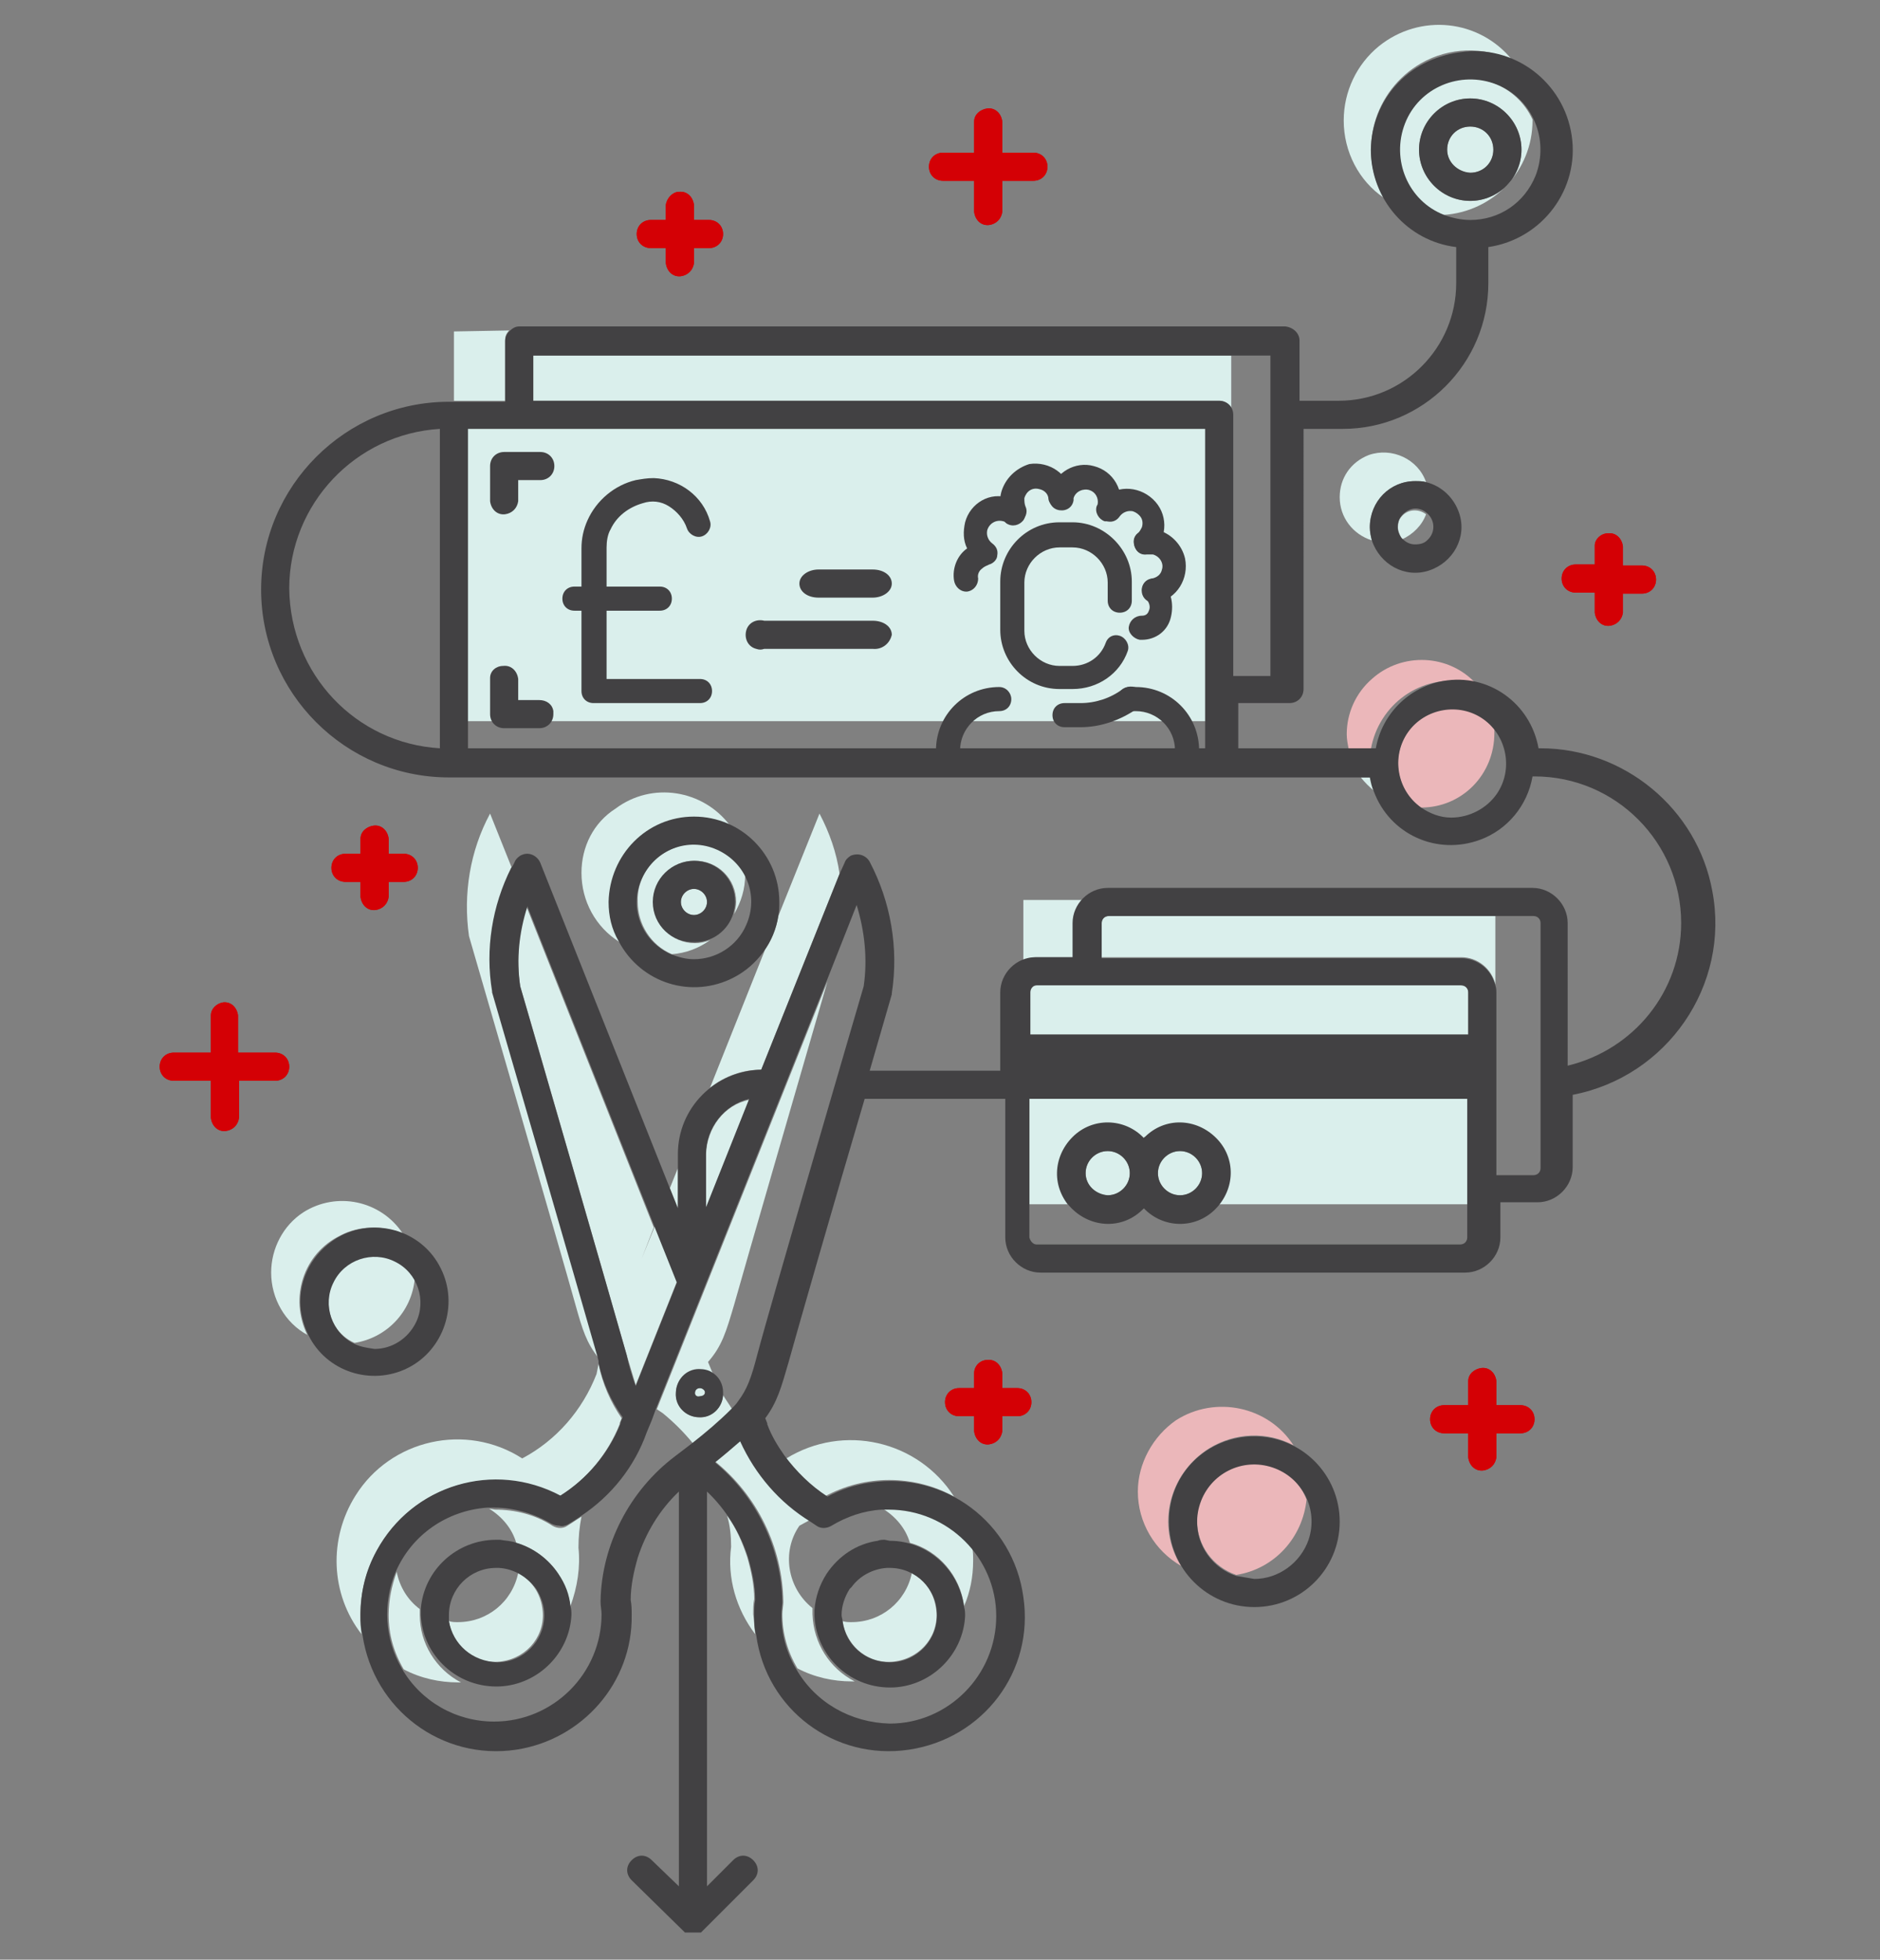 <?xml version="1.0" encoding="utf-8"?>
<!-- Generator: Adobe Illustrator 21.1.0, SVG Export Plug-In . SVG Version: 6.00 Build 0)  -->
<svg version="1.1" id="Layer_1" xmlns="http://www.w3.org/2000/svg" xmlns:xlink="http://www.w3.org/1999/xlink" x="0px" y="0px"
	 viewBox="0 0 187.2 195.1" style="enable-background:new 0 0 187.2 195.1;" xml:space="preserve">
<rect x="0" y="0" width="187.2" height="195.1" fill="#808080" stroke="none"/>
<style type="text/css">
	.st0{fill:none;}
	.st1{fill:#DAEFEC;}
	.st2{clip-path:url(#SVGID_2_);}
	.st3{fill:#424143;}
	.st4{clip-path:url(#SVGID_4_);}
	.st5{clip-path:url(#SVGID_6_);}
	.st6{clip-path:url(#SVGID_8_);}
	.st7{clip-path:url(#SVGID_10_);}
	.st8{clip-path:url(#SVGID_12_);}
	.st9{clip-path:url(#SVGID_14_);}
	.st10{clip-path:url(#SVGID_16_);}
	.st11{clip-path:url(#SVGID_18_);}
	.st12{clip-path:url(#SVGID_20_);}
	.st13{clip-path:url(#SVGID_22_);}
	.st14{clip-path:url(#SVGID_24_);}
	.st15{clip-path:url(#SVGID_26_);}
	.st16{clip-path:url(#SVGID_28_);}
	.st17{clip-path:url(#SVGID_30_);}
	.st18{clip-path:url(#SVGID_32_);}
	.st19{clip-path:url(#SVGID_34_);}
	.st20{clip-path:url(#SVGID_36_);}
	.st21{clip-path:url(#SVGID_38_);}
	.st22{clip-path:url(#SVGID_40_);}
	.st23{clip-path:url(#SVGID_42_);}
	.st24{clip-path:url(#SVGID_44_);}
	.st25{clip-path:url(#SVGID_46_);}
	.st26{clip-path:url(#SVGID_48_);}
	.st27{clip-path:url(#SVGID_50_);}
	.st28{clip-path:url(#SVGID_52_);}
	.st29{clip-path:url(#SVGID_54_);}
	.st30{clip-path:url(#SVGID_56_);}
	.st31{clip-path:url(#SVGID_58_);}
	.st32{clip-path:url(#SVGID_60_);}
	.st33{clip-path:url(#SVGID_62_);}
	.st34{clip-path:url(#SVGID_64_);}
	.st35{clip-path:url(#SVGID_66_);}
	.st36{clip-path:url(#SVGID_68_);}
	.st37{clip-path:url(#SVGID_70_);}
	.st38{clip-path:url(#SVGID_72_);}
	.st39{clip-path:url(#SVGID_74_);}
	.st40{clip-path:url(#SVGID_76_);}
	.st41{fill:#EBB7BA;}
	.st42{clip-path:url(#SVGID_78_);}
	.st43{clip-path:url(#SVGID_80_);}
	.st44{clip-path:url(#SVGID_82_);}
	.st45{clip-path:url(#SVGID_84_);}
	.st46{clip-path:url(#SVGID_86_);}
	.st47{clip-path:url(#SVGID_88_);}
	.st48{clip-path:url(#SVGID_90_);}
	.st49{clip-path:url(#SVGID_92_);}
	.st50{clip-path:url(#SVGID_94_);}
	.st51{clip-path:url(#SVGID_96_);}
	.st52{clip-path:url(#SVGID_98_);}
	.st53{clip-path:url(#SVGID_100_);}
	.st54{clip-path:url(#SVGID_102_);}
	.st55{clip-path:url(#SVGID_104_);}
	.st56{clip-path:url(#SVGID_106_);}
	.st57{clip-path:url(#SVGID_108_);}
	.st58{clip-path:url(#SVGID_110_);}
	.st59{clip-path:url(#SVGID_112_);}
	.st60{clip-path:url(#SVGID_114_);}
	.st61{clip-path:url(#SVGID_116_);}
	.st62{clip-path:url(#SVGID_118_);}
	.st63{clip-path:url(#SVGID_120_);}
	.st64{fill:#D40005;}
	.st65{clip-path:url(#SVGID_122_);}
	.st66{clip-path:url(#SVGID_124_);}
	.st67{clip-path:url(#SVGID_126_);}
	.st68{clip-path:url(#SVGID_128_);}
	.st69{clip-path:url(#SVGID_130_);}
	.st70{clip-path:url(#SVGID_132_);}
	.st71{clip-path:url(#SVGID_134_);}
	.st72{clip-path:url(#SVGID_136_);}
	.st73{clip-path:url(#SVGID_138_);}
	.st74{clip-path:url(#SVGID_140_);}
	.st75{clip-path:url(#SVGID_142_);}
	.st76{clip-path:url(#SVGID_144_);}
</style>
<title>image1</title>
<rect y="1.1" class="st0" width="187.2" height="194.1"/>
<rect x="46.5" y="41.7" class="st1" width="74.6" height="30.1"/>
<g>
	<defs>
		<path id="SVGID_1_" d="M63.3,47.8c-2.1,0.5-3.9,2-4.8,4c-0.4,0.9-0.6,1.8-0.6,2.8l0,14.2c0,0.7,0.5,1.2,1.2,1.2c0,0,0,0,0.1,0l0,0
			h10.5c0.7,0,1.2-0.5,1.2-1.2c0-0.7-0.5-1.2-1.2-1.2h-9.3v-13v-0.1c0-0.6,0.1-1.3,0.4-1.8c0.6-1.3,1.8-2.2,3.2-2.6
			c0.9-0.3,1.8-0.2,2.6,0.3c0.8,0.5,1.5,1.3,1.8,2.2c0.2,0.6,0.9,1,1.5,0.8c0.6-0.2,1-0.9,0.8-1.5l0,0c-0.7-2.5-3-4.2-5.6-4.3
			C64.4,47.6,63.9,47.7,63.3,47.8"/>
	</defs>
	<clipPath id="SVGID_2_">
		<use xlink:href="#SVGID_1_"  style="overflow:visible;"/>
	</clipPath>
	<g class="st2">
		<rect x="55.5" y="45.1" class="st3" width="17.9" height="27.4"/>
	</g>
</g>
<g>
	<defs>
		<path id="SVGID_3_" d="M65.7,58.4h-8.5c-0.7,0-1.2,0.5-1.2,1.2s0.5,1.2,1.2,1.2l0,0h8.5c0.7,0,1.2-0.5,1.2-1.2
			S66.4,58.4,65.7,58.4z"/>
	</defs>
	<clipPath id="SVGID_4_">
		<use xlink:href="#SVGID_3_"  style="overflow:visible;"/>
	</clipPath>
	<g class="st4">
		<rect x="53.5" y="55.9" class="st3" width="15.9" height="7.5"/>
	</g>
</g>
<g>
	<defs>
		<path id="SVGID_5_" d="M113.1,68.4h-0.6c-0.7,0-1.2,0.5-1.2,1.2c0,0.7,0.5,1.2,1.2,1.2l0,0h0.6c2.1,0,3.9,1.7,3.9,3.9
			c0,0.7,0.5,1.2,1.2,1.2s1.2-0.5,1.2-1.2C119.4,71.2,116.6,68.4,113.1,68.4L113.1,68.4z"/>
	</defs>
	<clipPath id="SVGID_6_">
		<use xlink:href="#SVGID_5_"  style="overflow:visible;"/>
	</clipPath>
	<g class="st5">
		<rect x="108.8" y="65.9" class="st3" width="13.1" height="12.5"/>
	</g>
</g>
<g>
	<defs>
		<path id="SVGID_7_" d="M106.8,52h-1.3c-3.3,0-5.9,2.7-5.9,5.9c0,0,0,0,0,0v4.8c0,3.2,2.6,5.9,5.9,5.9h1.3c2.5,0,4.7-1.5,5.5-3.8
			c0.2-0.6-0.2-1.3-0.8-1.5c-0.6-0.2-1.2,0.1-1.4,0.7c-0.5,1.4-1.8,2.3-3.3,2.3h-1.3c-1.9,0-3.5-1.6-3.5-3.5L102,58
			c0-1.9,1.6-3.5,3.5-3.5h1.3c1.9,0,3.5,1.6,3.5,3.5v1.8c0,0.7,0.5,1.2,1.2,1.2l0,0c0.7,0,1.2-0.5,1.2-1.2c0,0,0,0,0,0v-1.9
			C112.7,54.7,110,52,106.8,52L106.8,52"/>
	</defs>
	<clipPath id="SVGID_8_">
		<use xlink:href="#SVGID_7_"  style="overflow:visible;"/>
	</clipPath>
	<g class="st6">
		<rect x="97.1" y="49.5" class="st3" width="18.1" height="21.6"/>
	</g>
</g>
<g>
	<defs>
		<path id="SVGID_9_" d="M111.8,68.6c-1.2,0.9-2.7,1.4-4.2,1.4h-1.6c-0.7,0-1.2,0.5-1.2,1.2c0,0.7,0.5,1.2,1.2,1.2h1.6
			c2,0,4-0.7,5.7-1.9c0.5-0.4,0.7-1.1,0.3-1.7C113.2,68.3,112.4,68.2,111.8,68.6C111.9,68.6,111.8,68.6,111.8,68.6"/>
	</defs>
	<clipPath id="SVGID_10_">
		<use xlink:href="#SVGID_9_"  style="overflow:visible;"/>
	</clipPath>
	<g class="st7">
		<rect x="102.2" y="65.9" class="st3" width="14" height="9.1"/>
	</g>
</g>
<g>
	<defs>
		<path id="SVGID_11_" d="M99.5,68.4c-3.5,0-6.3,2.8-6.3,6.3c0,0,0,0,0,0c0,0.7,0.5,1.2,1.2,1.2c0.7,0,1.2-0.5,1.2-1.2
			c0-2.1,1.7-3.9,3.9-3.9c0.7,0,1.2-0.5,1.2-1.2C100.7,69,100.2,68.4,99.5,68.4L99.5,68.4z"/>
	</defs>
	<clipPath id="SVGID_12_">
		<use xlink:href="#SVGID_11_"  style="overflow:visible;"/>
	</clipPath>
	<g class="st8">
		<rect x="90.8" y="65.9" class="st3" width="12.5" height="12.5"/>
	</g>
</g>
<g>
	<defs>
		<path id="SVGID_13_" d="M99.7,49c-0.2,0.8-0.2,1.6,0.2,2.4c0.2,0.4,0.6,0.7,1.1,0.7c0.2,0,0.3,0,0.5-0.1c0.6-0.3,0.9-1,0.6-1.6
			c0,0,0,0,0,0c-0.1-0.3-0.1-0.5-0.1-0.8c0.2-0.7,0.8-1.1,1.5-0.9c0.5,0.1,0.9,0.5,0.9,1c0.1,0.6,0.8,1.1,1.4,0.9
			c0.6-0.1,1-0.7,0.9-1.4c-0.3-2-2.2-3.3-4.2-3C101.2,46.6,100.1,47.6,99.7,49"/>
	</defs>
	<clipPath id="SVGID_14_">
		<use xlink:href="#SVGID_13_"  style="overflow:visible;"/>
	</clipPath>
	<g class="st9">
		<rect x="97.1" y="43.8" class="st3" width="12.3" height="10.8"/>
	</g>
</g>
<g>
	<defs>
		<path id="SVGID_15_" d="M104.6,48.9c0,0.1-0.1,0.2-0.1,0.4c0,0,0,0,0,0.1c-0.1,0.7,0.3,1.3,1,1.4s1.3-0.3,1.4-1v-0.1
			c0,0,0,0,0-0.1c0.2-0.7,1-1,1.6-0.8c0.6,0.2,0.9,0.8,0.8,1.4l-0.1,0.2c-0.2,0.6,0.2,1.3,0.8,1.5c0,0,0,0,0,0c0.1,0,0.2,0,0.3,0
			c0.5,0,1-0.3,1.1-0.8l0,0l0.1-0.2l0,0c0.5-2-0.6-4-2.6-4.5C107.1,45.9,105.1,47,104.6,48.9"/>
	</defs>
	<clipPath id="SVGID_16_">
		<use xlink:href="#SVGID_15_"  style="overflow:visible;"/>
	</clipPath>
	<g class="st10">
		<rect x="101.9" y="43.7" class="st3" width="12.3" height="10.7"/>
	</g>
</g>
<g>
	<defs>
		<path id="SVGID_17_" d="M96.1,52c-0.2,0.9-0.2,1.8,0.2,2.6c-1,0.7-1.5,2-1.3,3.2c0.1,0.6,0.6,1.1,1.2,1.1h0.1
			c0.7-0.1,1.1-0.7,1.1-1.3c0,0,0,0,0,0c-0.1-0.4,0.1-0.8,0.4-1c0.2-0.2,0.5-0.3,0.7-0.4c0.4-0.1,0.8-0.5,0.8-0.9
			c0.1-0.5-0.1-0.9-0.5-1.2c-0.4-0.3-0.6-0.8-0.5-1.3c0.2-0.7,0.9-1.1,1.6-0.9c0.1,0,0.2,0.1,0.3,0.2c0.6,0.4,1.3,0.2,1.7-0.3
			c0.4-0.6,0.2-1.3-0.3-1.7c-0.3-0.2-0.7-0.4-1.1-0.5C98.6,48.9,96.6,50.1,96.1,52"/>
	</defs>
	<clipPath id="SVGID_18_">
		<use xlink:href="#SVGID_17_"  style="overflow:visible;"/>
	</clipPath>
	<g class="st11">
		<rect x="92.4" y="46.8" class="st3" width="12.2" height="14.5"/>
	</g>
</g>
<g>
	<defs>
		<path id="SVGID_19_" d="M114.1,57.9c-0.5,0.5-0.5,1.2,0,1.7c0,0,0,0,0,0c0.3,0.3,0.5,0.8,0.3,1.2c-0.1,0.3-0.3,0.5-0.7,0.5
			c-0.7,0-1.2,0.5-1.3,1.1s0.5,1.2,1.1,1.3h0.2c1.4,0,2.6-0.9,2.9-2.3l0,0c0.3-1.3,0-2.7-1-3.6C115.3,57.5,114.5,57.5,114.1,57.9
			C114,57.9,114,57.9,114.1,57.9"/>
	</defs>
	<clipPath id="SVGID_20_">
		<use xlink:href="#SVGID_19_"  style="overflow:visible;"/>
	</clipPath>
	<g class="st12">
		<rect x="110" y="55.1" class="st3" width="9.4" height="11.2"/>
	</g>
</g>
<g>
	<defs>
		<path id="SVGID_21_" d="M109.5,50c-0.4,0.5-0.3,1.3,0.3,1.7s1.3,0.3,1.7-0.3c0.3-0.4,0.8-0.6,1.3-0.5c0.3,0.1,0.6,0.3,0.8,0.6
			c0.2,0.3,0.2,0.7,0.1,1c-0.1,0.2-0.2,0.4-0.4,0.6c-0.5,0.4-0.5,1.2-0.1,1.7c0,0,0,0,0,0c0.4,0.5,1.2,0.5,1.7,0.1c0,0,0,0,0,0
			c1.4-1.5,1.4-3.8-0.1-5.2c-1.5-1.4-3.8-1.4-5.2,0.1C109.6,49.9,109.5,49.9,109.5,50"/>
	</defs>
	<clipPath id="SVGID_22_">
		<use xlink:href="#SVGID_21_"  style="overflow:visible;"/>
	</clipPath>
	<g class="st13">
		<rect x="106.7" y="46" class="st3" width="11.9" height="11.7"/>
	</g>
</g>
<g>
	<defs>
		<path id="SVGID_23_" d="M114,52.8c-0.7,0.1-1.2,0.6-1.1,1.3c0.1,0.7,0.6,1.2,1.3,1.1c0,0,0.1,0,0.1,0c0.2,0,0.3,0,0.5,0
			c0.7,0.2,1.1,0.9,0.9,1.5c-0.1,0.5-0.5,0.8-1,0.9c-0.7,0.1-1.1,0.7-1,1.4c0.1,0.6,0.6,1,1.2,1c0.1,0,0.2,0,0.3,0
			c2-0.4,3.2-2.4,2.8-4.4c-0.3-1.3-1.3-2.4-2.6-2.8c-0.3-0.1-0.6-0.1-0.9-0.1L114,52.8"/>
	</defs>
	<clipPath id="SVGID_24_">
		<use xlink:href="#SVGID_23_"  style="overflow:visible;"/>
	</clipPath>
	<g class="st14">
		<rect x="110.4" y="50.2" class="st3" width="10.2" height="12.3"/>
	</g>
</g>
<g>
	<defs>
		<path id="SVGID_25_" d="M65.4,140.3l0.6,0.4c1.1,0.9,2.1,1.9,3,3c1.4-1,2.7-2.2,3.9-3.4c-0.3-0.5-0.6-0.9-0.9-1.4
			c-0.1,1.3-1.2,2.3-2.5,2.2c-1.3-0.1-2.3-1.2-2.2-2.5c0.1-1.3,1.2-2.3,2.5-2.2c0.4,0,0.8,0.2,1.2,0.4l0,0l-0.5-1.2
			c1.4-1.6,1.8-3,2.6-5.7c1-3.6,6.7-23.2,9.3-32.2L65.4,140.3z"/>
	</defs>
	<clipPath id="SVGID_26_">
		<use xlink:href="#SVGID_25_"  style="overflow:visible;"/>
	</clipPath>
	<g class="st15">
		<rect x="62.9" y="95.2" class="st1" width="22" height="51"/>
	</g>
</g>
<g>
	<defs>
		<path id="SVGID_27_" d="M78.3,145.2l-0.5-0.3c1.2,1.6,2.6,3,4.3,4.1c4-2.2,8.9-2.2,12.9,0C91.4,143.4,84,141.7,78.3,145.2"/>
	</defs>
	<clipPath id="SVGID_28_">
		<use xlink:href="#SVGID_27_"  style="overflow:visible;"/>
	</clipPath>
	<g class="st16">
		<rect x="75.3" y="140.9" class="st1" width="22.2" height="10.6"/>
	</g>
</g>
<g>
	<defs>
		<path id="SVGID_29_" d="M46.7,93.2c0,0,9.3,32,10.6,36.7c0.7,2.5,1.1,3.8,2.3,5.3c-1.7-5.9-10.4-36-10.5-36.3v-0.1
			c-0.6-4.2,0-8.5,1.9-12.3L48.8,81C46.8,84.7,46.1,89,46.7,93.2"/>
	</defs>
	<clipPath id="SVGID_30_">
		<use xlink:href="#SVGID_29_"  style="overflow:visible;"/>
	</clipPath>
	<g class="st17">
		<rect x="43.9" y="78.5" class="st1" width="18.1" height="59.2"/>
	</g>
</g>
<g>
	<defs>
		<path id="SVGID_31_" d="M72.8,154L72.8,154c-0.4,3.1,0.5,6.2,2.4,8.7c-0.1-0.7-0.1-1.3-0.2-2c0-0.5,0-1,0.1-1.5
			c0-1.4-0.3-2.8-0.7-4.2c-0.5-1.5-1.1-2.9-2-4.1C72.7,151.9,72.8,152.9,72.8,154"/>
	</defs>
	<clipPath id="SVGID_32_">
		<use xlink:href="#SVGID_31_"  style="overflow:visible;"/>
	</clipPath>
	<g class="st18">
		<rect x="70" y="148.5" class="st1" width="7.8" height="16.8"/>
	</g>
</g>
<g>
	<defs>
		<path id="SVGID_33_" d="M71.2,145.5c4.2,3.4,6.7,8.5,6.8,13.9c0,0,0,0.1,0,0.1c0,0.4-0.1,0.8-0.1,1.2c0,1.9,0.5,3.7,1.5,5.4
			c1.7,0.9,3.6,1.3,5.4,1.3h0.3c-2.5-1.3-4.1-3.8-4.2-6.7c0-0.2,0-0.4,0-0.6c-2.5-2-3.1-5.6-1.3-8.2l1.1-0.6c-3.1-1.9-5.5-4.7-7-8
			C73.1,144,72.3,144.7,71.2,145.5"/>
	</defs>
	<clipPath id="SVGID_34_">
		<use xlink:href="#SVGID_33_"  style="overflow:visible;"/>
	</clipPath>
	<g class="st19">
		<rect x="68.7" y="140.9" class="st1" width="18.9" height="29.1"/>
	</g>
</g>
<g>
	<defs>
		<path id="SVGID_35_" d="M87.9,150.2c1.3,0.8,2.3,2,2.7,3.4c2.9,0.8,5,3.3,5.4,6.3c0.6-1.4,0.9-2.9,0.9-4.5c0-0.5,0-0.9-0.1-1.4
			c-2-2.5-5-3.9-8.2-3.9L87.9,150.2"/>
	</defs>
	<clipPath id="SVGID_36_">
		<use xlink:href="#SVGID_35_"  style="overflow:visible;"/>
	</clipPath>
	<g class="st20">
		<rect x="85.4" y="147.6" class="st1" width="14" height="14.7"/>
	</g>
</g>
<g>
	<defs>
		<path id="SVGID_37_" d="M69.2,138.7c0,0.3,0.2,0.5,0.5,0.5s0.5-0.2,0.5-0.5c0-0.3-0.2-0.5-0.5-0.5S69.2,138.4,69.2,138.7
			L69.2,138.7"/>
	</defs>
	<clipPath id="SVGID_38_">
		<use xlink:href="#SVGID_37_"  style="overflow:visible;"/>
	</clipPath>
	<g class="st21">
		<rect x="66.7" y="135.7" class="st1" width="5.9" height="5.9"/>
	</g>
</g>
<g>
	<defs>
		<path id="SVGID_39_" d="M84.8,161.5c-0.3,0-0.6,0-0.9-0.1c0.4,2.6,2.7,4.4,5.3,4c2.6-0.4,4.4-2.7,4-5.3c-0.2-1.5-1.1-2.8-2.4-3.5
			C90.2,159.5,87.7,161.5,84.8,161.5"/>
	</defs>
	<clipPath id="SVGID_40_">
		<use xlink:href="#SVGID_39_"  style="overflow:visible;"/>
	</clipPath>
	<g class="st22">
		<rect x="81.4" y="154.1" class="st1" width="14.4" height="13.9"/>
	</g>
</g>
<g>
	<defs>
		<path id="SVGID_41_" d="M77.5,91.2c-0.2,1.2-0.6,2.3-1.3,3.3l-5.5,13.8c1.5-1.2,3.3-1.8,5.1-1.8L83.6,87c-0.3-2.1-1-4.1-2-6
			L77.5,91.2z"/>
	</defs>
	<clipPath id="SVGID_42_">
		<use xlink:href="#SVGID_41_"  style="overflow:visible;"/>
	</clipPath>
	<g class="st23">
		<rect x="68.2" y="78.5" class="st1" width="17.9" height="32.3"/>
	</g>
</g>
<g>
	<defs>
		<path id="SVGID_43_" d="M59.4,136.8c-1.4,3.6-4,6.6-7.4,8.4c-5.6-3.6-13.1-1.9-16.6,3.7c-2.7,4.3-2.5,9.8,0.6,13.8
			c-1-7.4,4.1-14.2,11.4-15.2c2.9-0.4,5.8,0.1,8.3,1.5c2.7-1.7,4.8-4.2,6-7.2v-0.1l0.2-0.5c-1.1-1.6-1.9-3.4-2.3-5.4L59.4,136.8z"/>
	</defs>
	<clipPath id="SVGID_44_">
		<use xlink:href="#SVGID_43_"  style="overflow:visible;"/>
	</clipPath>
	<g class="st24">
		<rect x="31" y="133.3" class="st1" width="33.5" height="32"/>
	</g>
</g>
<polygon class="st1" points="66.7,118.3 67.5,120.3 67.5,116.3 "/>
<g>
	<defs>
		<path id="SVGID_45_" d="M48.7,150.2c1.3,0.8,2.3,2,2.7,3.4c1.7,0.5,3.2,1.6,4.2,3.1c0.6,1,1,2.1,1.2,3.2c0.7-1.9,1-3.9,0.8-5.8
			l0,0c0-1.1,0.1-2.1,0.3-3.1c-0.5,0.3-0.9,0.6-1.4,0.9c-0.4,0.3-1,0.3-1.5,0c-1.7-1.1-3.7-1.6-5.7-1.6L48.7,150.2"/>
	</defs>
	<clipPath id="SVGID_46_">
		<use xlink:href="#SVGID_45_"  style="overflow:visible;"/>
	</clipPath>
	<g class="st25">
		<rect x="46.2" y="147.6" class="st1" width="14.2" height="14.7"/>
	</g>
</g>
<g>
	<defs>
		<path id="SVGID_47_" d="M70.3,114.9v5.4l4.3-10.8C72.1,110,70.4,112.3,70.3,114.9"/>
	</defs>
	<clipPath id="SVGID_48_">
		<use xlink:href="#SVGID_47_"  style="overflow:visible;"/>
	</clipPath>
	<g class="st26">
		<rect x="67.8" y="106.9" class="st1" width="9.3" height="15.9"/>
	</g>
</g>
<g>
	<defs>
		<path id="SVGID_49_" d="M45.6,161.5c-0.3,0-0.6,0-0.9-0.1c0.4,2.6,2.7,4.4,5.3,4c2.6-0.4,4.4-2.7,4-5.3c-0.2-1.5-1.1-2.8-2.4-3.5
			C51,159.5,48.5,161.5,45.6,161.5"/>
	</defs>
	<clipPath id="SVGID_50_">
		<use xlink:href="#SVGID_49_"  style="overflow:visible;"/>
	</clipPath>
	<g class="st27">
		<rect x="42.2" y="154.2" class="st1" width="14.4" height="13.8"/>
	</g>
</g>
<g>
	<defs>
		<path id="SVGID_51_" d="M38.7,160.8c0,1.9,0.5,3.7,1.5,5.4c1.7,0.9,3.6,1.3,5.4,1.3h0.3c-2.5-1.3-4.1-3.9-4.1-6.7
			c0-0.2,0-0.4,0-0.6c-1.2-0.9-2-2.2-2.3-3.7C39,157.9,38.7,159.3,38.7,160.8"/>
	</defs>
	<clipPath id="SVGID_52_">
		<use xlink:href="#SVGID_51_"  style="overflow:visible;"/>
	</clipPath>
	<g class="st28">
		<rect x="36.2" y="154" class="st1" width="12.2" height="16"/>
	</g>
</g>
<g>
	<defs>
		<path id="SVGID_53_" d="M51.8,98.2c0.5,1.6,9.3,32.1,10.6,36.7c0.3,1,0.6,2,0.9,3l4.1-10.3l-2.2-5.5l-1.3,3.2l1.2-3.1l-12.7-32
			C51.6,92.8,51.4,95.5,51.8,98.2"/>
	</defs>
	<clipPath id="SVGID_54_">
		<use xlink:href="#SVGID_53_"  style="overflow:visible;"/>
	</clipPath>
	<g class="st29">
		<rect x="49.1" y="87.8" class="st1" width="20.8" height="52.6"/>
	</g>
</g>
<g>
	<defs>
		<path id="SVGID_55_" d="M108.3,109.4h-5.8v10.5h3.8c-1.6-2.2-1.1-5.4,1.1-7c2-1.4,4.6-1.2,6.4,0.5c2-1.9,5.2-1.9,7.1,0.1
			c1.7,1.7,1.9,4.4,0.5,6.4h24.8v-10.5H108.3z"/>
	</defs>
	<clipPath id="SVGID_56_">
		<use xlink:href="#SVGID_55_"  style="overflow:visible;"/>
	</clipPath>
	<g class="st30">
		<rect x="100.1" y="106.8" class="st1" width="48.7" height="15.5"/>
	</g>
</g>
<g>
	<defs>
		<path id="SVGID_57_" d="M110.4,91.2c-0.4,0-0.7,0.3-0.7,0.7v3.4h35.8c1.6,0,3,1.1,3.4,2.7v-6.8H110.4z"/>
	</defs>
	<clipPath id="SVGID_58_">
		<use xlink:href="#SVGID_57_"  style="overflow:visible;"/>
	</clipPath>
	<g class="st31">
		<rect x="107.2" y="88.7" class="st1" width="44.2" height="11.8"/>
	</g>
</g>
<g>
	<defs>
		<path id="SVGID_59_" d="M115.3,116.8c0,1.2,1,2.2,2.2,2.2s2.2-1,2.2-2.2s-1-2.2-2.2-2.2S115.3,115.6,115.3,116.8L115.3,116.8"/>
	</defs>
	<clipPath id="SVGID_60_">
		<use xlink:href="#SVGID_59_"  style="overflow:visible;"/>
	</clipPath>
	<g class="st32">
		<rect x="112.8" y="112.1" class="st1" width="9.4" height="9.4"/>
	</g>
</g>
<g>
	<defs>
		<path id="SVGID_61_" d="M108.1,116.8c0,1.2,1,2.2,2.2,2.2s2.2-1,2.2-2.2s-1-2.2-2.2-2.2C109.1,114.6,108.1,115.5,108.1,116.8
			C108.1,116.7,108.1,116.8,108.1,116.8"/>
	</defs>
	<clipPath id="SVGID_62_">
		<use xlink:href="#SVGID_61_"  style="overflow:visible;"/>
	</clipPath>
	<g class="st33">
		<rect x="105.6" y="112.1" class="st1" width="9.4" height="9.4"/>
	</g>
</g>
<g>
	<defs>
		<path id="SVGID_63_" d="M106.9,95.3L106.9,95.3z M101.9,89.6v6c0.4-0.2,0.9-0.3,1.3-0.3h3.7v-3.4c0-0.9,0.3-1.7,0.9-2.3
			L101.9,89.6z"/>
	</defs>
	<clipPath id="SVGID_64_">
		<use xlink:href="#SVGID_63_"  style="overflow:visible;"/>
	</clipPath>
	<g class="st34">
		<rect x="99.4" y="87" class="st1" width="10.9" height="11"/>
	</g>
</g>
<g>
	<defs>
		<path id="SVGID_65_" d="M108.3,98.1h-5.1c-0.4,0-0.7,0.3-0.7,0.7v4.2h43.7v-4.2c0-0.4-0.3-0.7-0.7-0.7H108.3z"/>
	</defs>
	<clipPath id="SVGID_66_">
		<use xlink:href="#SVGID_65_"  style="overflow:visible;"/>
	</clipPath>
	<g class="st35">
		<rect x="100" y="95.6" class="st1" width="48.7" height="9.8"/>
	</g>
</g>
<g>
	<defs>
		<path id="SVGID_67_" d="M45.2,33v6.9h5.1v-6l0,0c0-0.4,0.1-0.7,0.4-1L45.2,33z"/>
	</defs>
	<clipPath id="SVGID_68_">
		<use xlink:href="#SVGID_67_"  style="overflow:visible;"/>
	</clipPath>
	<g class="st36">
		<rect x="42.7" y="30.5" class="st1" width="10.5" height="11.9"/>
	</g>
</g>
<g>
	<defs>
		<path id="SVGID_69_" d="M53.1,35.3v4.6h68.3c0.5,0,0.9,0.3,1.2,0.7v-5.2H53.1z"/>
	</defs>
	<clipPath id="SVGID_70_">
		<use xlink:href="#SVGID_69_"  style="overflow:visible;"/>
	</clipPath>
	<g class="st37">
		<rect x="50.6" y="32.8" class="st1" width="74.5" height="10.2"/>
	</g>
</g>
<g>
	<defs>
		<path id="SVGID_71_" d="M27,126.7c0,2.6,1.4,5,3.6,6.2c-1.8-3.7-0.4-8.1,3.3-9.9c1.9-1,4.2-1,6.2-0.2c-2.2-3.3-6.6-4.2-9.9-2.1
			C28.2,122,27,124.3,27,126.7"/>
	</defs>
	<clipPath id="SVGID_72_">
		<use xlink:href="#SVGID_71_"  style="overflow:visible;"/>
	</clipPath>
	<g class="st38">
		<rect x="24.5" y="117.1" class="st1" width="18.2" height="18.4"/>
	</g>
</g>
<g>
	<defs>
		<path id="SVGID_73_" d="M32.7,129.6c0,1.8,1,3.4,2.6,4.1c3.2-0.5,5.7-3.1,6-6.4c-1.3-2.2-4.1-3-6.3-1.7
			C33.6,126.4,32.7,128,32.7,129.6"/>
	</defs>
	<clipPath id="SVGID_74_">
		<use xlink:href="#SVGID_73_"  style="overflow:visible;"/>
	</clipPath>
	<g class="st39">
		<rect x="30.2" y="122.5" class="st1" width="13.6" height="13.7"/>
	</g>
</g>
<g>
	<defs>
		<path id="SVGID_75_" d="M119.2,151.4c0,2.5,1.6,4.6,3.9,5.4c3.8-0.6,6.6-3.7,7-7.5c-1.1-2.9-4.4-4.4-7.3-3.3
			C120.6,146.9,119.1,149,119.2,151.4"/>
	</defs>
	<clipPath id="SVGID_76_">
		<use xlink:href="#SVGID_75_"  style="overflow:visible;"/>
	</clipPath>
	<g class="st40">
		<rect x="116.7" y="143.3" class="st41" width="16" height="16.1"/>
	</g>
</g>
<g>
	<defs>
		<path id="SVGID_77_" d="M113.3,148.5c0,3.1,1.7,5.9,4.3,7.4c-2.5-4-1.2-9.2,2.8-11.7c2.6-1.6,5.8-1.7,8.4-0.3
			c-2.5-3.9-7.8-5-11.7-2.5C114.8,143,113.3,145.7,113.3,148.5"/>
	</defs>
	<clipPath id="SVGID_78_">
		<use xlink:href="#SVGID_77_"  style="overflow:visible;"/>
	</clipPath>
	<g class="st42">
		<rect x="110.8" y="137.6" class="st41" width="20.5" height="20.8"/>
	</g>
</g>
<g>
	<defs>
		<path id="SVGID_79_" d="M135.5,77.4c0.4,0.5,0.9,1,1.4,1.4c-0.2-0.5-0.3-1-0.4-1.4H135.5z"/>
	</defs>
	<clipPath id="SVGID_80_">
		<use xlink:href="#SVGID_79_"  style="overflow:visible;"/>
	</clipPath>
	<g class="st43">
		<rect x="133" y="74.9" class="st1" width="6.4" height="6.5"/>
	</g>
</g>
<g>
	<defs>
		<path id="SVGID_81_" d="M139.2,76c0,1.8,0.9,3.4,2.3,4.4c4.1,0,7.3-3.3,7.3-7.4c0-0.1,0-0.3,0-0.4c-1.8-2.4-5.2-2.8-7.6-0.9
			C140,72.8,139.2,74.3,139.2,76"/>
	</defs>
	<clipPath id="SVGID_82_">
		<use xlink:href="#SVGID_81_"  style="overflow:visible;"/>
	</clipPath>
	<g class="st44">
		<rect x="136.7" y="68.1" class="st41" width="14.7" height="14.9"/>
	</g>
</g>
<g>
	<defs>
		<path id="SVGID_83_" d="M134.1,73.1c0,0.5,0.1,1,0.2,1.5h2.2c0.8-4.5,5-7.5,9.5-6.7c0.3,0.1,0.7,0.1,1,0.2
			c-2.7-3-7.4-3.2-10.4-0.5C135,69,134.1,71,134.1,73.1"/>
	</defs>
	<clipPath id="SVGID_84_">
		<use xlink:href="#SVGID_83_"  style="overflow:visible;"/>
	</clipPath>
	<g class="st45">
		<rect x="131.6" y="63.2" class="st41" width="17.9" height="13.9"/>
	</g>
</g>
<g>
	<defs>
		<path id="SVGID_85_" d="M67.8,89.8c0,0.7,0.6,1.3,1.3,1.3s1.3-0.6,1.3-1.3s-0.6-1.3-1.3-1.3S67.8,89.1,67.8,89.8L67.8,89.8"/>
	</defs>
	<clipPath id="SVGID_86_">
		<use xlink:href="#SVGID_85_"  style="overflow:visible;"/>
	</clipPath>
	<g class="st46">
		<rect x="65.3" y="86" class="st1" width="7.6" height="7.6"/>
	</g>
</g>
<g>
	<defs>
		<path id="SVGID_87_" d="M57.9,86.9c0,2.8,1.4,5.4,3.8,6.9c-0.7-1.2-1-2.6-1-3.9c0-4.7,3.8-8.5,8.5-8.5c1.2,0,2.4,0.3,3.5,0.8
			c-2.7-3.6-7.8-4.4-11.4-1.7C59.1,81.9,57.9,84.3,57.9,86.9"/>
	</defs>
	<clipPath id="SVGID_88_">
		<use xlink:href="#SVGID_87_"  style="overflow:visible;"/>
	</clipPath>
	<g class="st47">
		<rect x="55.4" y="76.2" class="st1" width="19.7" height="20"/>
	</g>
</g>
<g>
	<defs>
		<path id="SVGID_89_" d="M63.5,89.8c0,2.2,1.3,4.3,3.4,5.2c1.4-0.1,2.7-0.6,3.8-1.4c-0.5,0.2-1,0.3-1.5,0.3c-2.3,0-4.1-1.8-4.1-4.1
			c0-2.3,1.8-4.1,4.1-4.1c2.3,0,4.1,1.8,4.1,4.1c0,0.4-0.1,0.8-0.2,1.2c0.7-1.2,1.1-2.5,1.1-3.9c-1.5-2.8-4.9-3.9-7.7-2.4
			C64.6,85.7,63.4,87.7,63.5,89.8"/>
	</defs>
	<clipPath id="SVGID_90_">
		<use xlink:href="#SVGID_89_"  style="overflow:visible;"/>
	</clipPath>
	<g class="st48">
		<rect x="60.9" y="81.6" class="st1" width="15.7" height="15.9"/>
	</g>
</g>
<g>
	<defs>
		<path id="SVGID_91_" d="M133.4,49.5c0,2,1.3,3.7,3.2,4.3c-0.1-0.4-0.2-0.9-0.2-1.3c0-2.5,2-4.6,4.5-4.6c0.4,0,0.7,0,1.1,0.1
			c-0.8-2.3-3.4-3.5-5.7-2.7C134.5,46,133.4,47.6,133.4,49.5"/>
	</defs>
	<clipPath id="SVGID_92_">
		<use xlink:href="#SVGID_91_"  style="overflow:visible;"/>
	</clipPath>
	<g class="st49">
		<rect x="130.9" y="42.6" class="st1" width="13.7" height="13.8"/>
	</g>
</g>
<g>
	<defs>
		<path id="SVGID_93_" d="M139.2,52.5c0,0.4,0.2,0.8,0.4,1.2c1.1-0.5,2-1.4,2.4-2.5c-0.8-0.6-1.9-0.5-2.5,0.3
			C139.3,51.7,139.2,52.1,139.2,52.5"/>
	</defs>
	<clipPath id="SVGID_94_">
		<use xlink:href="#SVGID_93_"  style="overflow:visible;"/>
	</clipPath>
	<g class="st50">
		<rect x="136.7" y="48.2" class="st1" width="7.9" height="7.9"/>
	</g>
</g>
<g>
	<defs>
		<path id="SVGID_95_" d="M141.3,14.9c0-2.8,2.3-5.1,5.1-5.1s5.1,2.3,5.1,5.1s-2.3,5.1-5.1,5.1S141.3,17.7,141.3,14.9
			C141.3,14.9,141.3,14.9,141.3,14.9 M139.3,14.9c0,2.9,1.7,5.4,4.4,6.5c5-0.3,8.9-4.4,8.9-9.4v-0.1c-1.6-3.5-5.8-5.1-9.3-3.4
			C140.9,9.6,139.3,12.1,139.3,14.9"/>
	</defs>
	<clipPath id="SVGID_96_">
		<use xlink:href="#SVGID_95_"  style="overflow:visible;"/>
	</clipPath>
	<g class="st51">
		<rect x="136.8" y="5.4" class="st1" width="18.4" height="18.5"/>
	</g>
</g>
<g>
	<defs>
		<path id="SVGID_97_" d="M144.1,14.9c0,1.3,1,2.3,2.3,2.3c1.3,0,2.3-1,2.3-2.3c0-1.3-1-2.3-2.3-2.3c0,0,0,0,0,0
			C145.1,12.6,144.1,13.6,144.1,14.9"/>
	</defs>
	<clipPath id="SVGID_98_">
		<use xlink:href="#SVGID_97_"  style="overflow:visible;"/>
	</clipPath>
	<g class="st52">
		<rect x="141.6" y="10.1" class="st1" width="9.6" height="9.5"/>
	</g>
</g>
<g>
	<defs>
		<path id="SVGID_99_" d="M133.8,12c0,3.1,1.5,6,4,7.7c-2.7-4.7-1-10.7,3.7-13.4c2.8-1.6,6.2-1.7,9.1-0.3c-3.3-4.1-9.2-4.7-13.3-1.4
			C135.1,6.4,133.8,9.1,133.8,12"/>
	</defs>
	<clipPath id="SVGID_100_">
		<use xlink:href="#SVGID_99_"  style="overflow:visible;"/>
	</clipPath>
	<g class="st53">
		<rect x="131.3" class="st1" width="21.8" height="22.2"/>
	</g>
</g>
<g>
	<defs>
		<path id="SVGID_101_" d="M108.1,116.8c0-1.2,1-2.2,2.2-2.2s2.2,1,2.2,2.2s-1,2.2-2.2,2.2C109.1,118.9,108.1,118,108.1,116.8
			C108.1,116.8,108.1,116.8,108.1,116.8 M115.3,116.8c0-1.2,1-2.2,2.2-2.2s2.2,1,2.2,2.2s-1,2.2-2.2,2.2S115.3,118,115.3,116.8
			L115.3,116.8 M113.9,113.3c-1.9-2-5.1-2.1-7.1-0.1s-2.1,5.1-0.1,7.1s5.1,2.1,7.1,0.1c0,0,0.1-0.1,0.1-0.1c1.9,2,5.1,2.1,7.1,0.1
			s2.1-5.1,0.1-7.1s-5.1-2.1-7.1-0.1C114,113.2,113.9,113.2,113.9,113.3"/>
	</defs>
	<clipPath id="SVGID_102_">
		<use xlink:href="#SVGID_101_"  style="overflow:visible;"/>
	</clipPath>
	<g class="st54">
		<rect x="102.8" y="109.3" class="st3" width="22.2" height="15"/>
	</g>
</g>
<g>
	<defs>
		<path id="SVGID_103_" d="M48.8,67.5v3.6c0,0.8,0.6,1.4,1.4,1.4h3.5c0.8,0,1.4-0.6,1.4-1.4c0,0,0,0,0,0c0-0.1,0-0.2,0-0.3
			c-0.1-0.7-0.7-1.1-1.4-1.1h-2.1v-2.1c-0.1-0.8-0.7-1.4-1.5-1.3C49.4,66.3,48.8,66.8,48.8,67.5"/>
	</defs>
	<clipPath id="SVGID_104_">
		<use xlink:href="#SVGID_103_"  style="overflow:visible;"/>
	</clipPath>
	<g class="st55">
		<rect x="46.3" y="63.6" class="st3" width="11.3" height="11.4"/>
	</g>
</g>
<g>
	<defs>
		<path id="SVGID_105_" d="M50.2,45c-0.8,0-1.4,0.6-1.4,1.4v3.5c0.1,0.8,0.7,1.4,1.5,1.3c0.7-0.1,1.2-0.6,1.3-1.3v-2.1h2.2
			c0.8,0,1.4-0.6,1.4-1.4c0-0.8-0.6-1.4-1.4-1.4L50.2,45z"/>
	</defs>
	<clipPath id="SVGID_106_">
		<use xlink:href="#SVGID_105_"  style="overflow:visible;"/>
	</clipPath>
	<g class="st56">
		<rect x="46.2" y="42.5" class="st3" width="11.4" height="11.3"/>
	</g>
</g>
<g>
	<defs>
		<path id="SVGID_107_" d="M35.3,133.8c-2.3-1.1-3.2-3.9-2.1-6.1c1.1-2.3,3.9-3.2,6.1-2.1c2.3,1.1,3.2,3.9,2.1,6.1
			c-0.8,1.6-2.4,2.6-4.1,2.6C36.6,134.2,35.9,134.1,35.3,133.8 M29.9,129.6c0,1.1,0.3,2.3,0.8,3.3c1.8,3.7,6.3,5.1,9.9,3.3
			s5.1-6.3,3.3-9.9c-1.8-3.7-6.3-5.1-9.9-3.3C31.5,124.3,29.9,126.8,29.9,129.6"/>
	</defs>
	<clipPath id="SVGID_108_">
		<use xlink:href="#SVGID_107_"  style="overflow:visible;"/>
	</clipPath>
	<g class="st57">
		<rect x="27.4" y="119.7" class="st3" width="19.8" height="19.8"/>
	</g>
</g>
<g>
	<defs>
		<path id="SVGID_109_" d="M139.6,53.6c-0.6-0.7-0.6-1.8,0.2-2.5s1.8-0.6,2.5,0.2c0.6,0.7,0.6,1.8-0.2,2.5c-0.3,0.3-0.7,0.4-1.2,0.4
			C140.4,54.2,140,54,139.6,53.6 M136.4,52.5c0,0.5,0.1,0.9,0.2,1.3c0.8,2.4,3.3,3.8,5.7,3c2.4-0.8,3.8-3.3,3-5.7
			c-0.5-1.5-1.7-2.7-3.3-3.1c-0.3-0.1-0.7-0.1-1.1-0.1C138.4,47.9,136.4,49.9,136.4,52.5C136.4,52.4,136.4,52.4,136.4,52.5"/>
	</defs>
	<clipPath id="SVGID_110_">
		<use xlink:href="#SVGID_109_"  style="overflow:visible;"/>
	</clipPath>
	<g class="st58">
		<rect x="133.9" y="45.4" class="st3" width="14.1" height="14.1"/>
	</g>
</g>
<g>
	<defs>
		<path id="SVGID_111_" d="M123.1,156.9c-3-1-4.6-4.2-3.6-7.2c1-3,4.2-4.6,7.2-3.6c3,1,4.6,4.2,3.6,7.2c-0.8,2.3-3,3.9-5.4,3.9
			C124.3,157.1,123.7,157,123.1,156.9 M116.4,151.5c0,4.7,3.8,8.5,8.5,8.5c4.7,0,8.5-3.8,8.5-8.5c0-4.7-3.8-8.5-8.5-8.5
			c-4.7,0-8.5,3.7-8.5,8.4C116.4,151.4,116.4,151.4,116.4,151.5"/>
	</defs>
	<clipPath id="SVGID_112_">
		<use xlink:href="#SVGID_111_"  style="overflow:visible;"/>
	</clipPath>
	<g class="st59">
		<rect x="113.9" y="140.5" class="st3" width="22" height="22"/>
	</g>
</g>
<g>
	<defs>
		<path id="SVGID_113_" d="M66.8,95c-2.9-1.3-4.2-4.6-2.9-7.5c1.3-2.9,4.6-4.2,7.5-2.9c2.9,1.3,4.2,4.6,2.9,7.5
			c-0.9,2.1-3,3.4-5.2,3.4C68.3,95.5,67.6,95.3,66.8,95 M60.6,89.8c0,1.4,0.3,2.7,1,3.9c2.2,4.2,7.3,5.8,11.5,3.6
			c2.3-1.2,4-3.5,4.4-6.1c0.1-0.5,0.1-1,0.1-1.4c0-4.7-3.8-8.5-8.5-8.5S60.7,85.1,60.6,89.8"/>
	</defs>
	<clipPath id="SVGID_114_">
		<use xlink:href="#SVGID_113_"  style="overflow:visible;"/>
	</clipPath>
	<g class="st60">
		<rect x="58.1" y="78.8" class="st3" width="22" height="22"/>
	</g>
</g>
<g>
	<defs>
		<path id="SVGID_115_" d="M67.8,89.8c0-0.7,0.6-1.3,1.3-1.3s1.3,0.6,1.3,1.3s-0.6,1.3-1.3,1.3S67.8,90.5,67.8,89.8L67.8,89.8
			 M65,89.8c0,2.3,1.9,4.1,4.2,4c1.8,0,3.3-1.2,3.8-2.8c0.1-0.4,0.2-0.8,0.2-1.2c0-2.3-1.8-4.1-4.1-4.1C66.9,85.7,65,87.5,65,89.8"
			/>
	</defs>
	<clipPath id="SVGID_116_">
		<use xlink:href="#SVGID_115_"  style="overflow:visible;"/>
	</clipPath>
	<g class="st61">
		<rect x="62.5" y="83.2" class="st3" width="13.2" height="13.2"/>
	</g>
</g>
<g>
	<defs>
		<path id="SVGID_117_" d="M144.1,14.9c0-1.3,1-2.3,2.3-2.3c1.3,0,2.3,1,2.3,2.3s-1,2.3-2.3,2.3C145.1,17.1,144.1,16.1,144.1,14.9
			C144.1,14.9,144.1,14.9,144.1,14.9 M141.3,14.9c0,2.8,2.3,5.1,5.1,5.1c2.8,0,5.1-2.3,5.1-5.1c0-2.8-2.3-5.1-5.1-5.1c0,0,0,0,0,0
			C143.6,9.8,141.3,12.1,141.3,14.9"/>
	</defs>
	<clipPath id="SVGID_118_">
		<use xlink:href="#SVGID_117_"  style="overflow:visible;"/>
	</clipPath>
	<g class="st62">
		<rect x="138.8" y="7.3" class="st3" width="15.2" height="15.2"/>
	</g>
</g>
<g>
	<defs>
		<path id="SVGID_119_" d="M158.8,54.3v1.9h-1.9c-0.8,0-1.4,0.6-1.4,1.4c0,0.8,0.6,1.4,1.4,1.4h1.9V61c0.1,0.8,0.7,1.4,1.5,1.3
			c0.7-0.1,1.2-0.6,1.3-1.3v-1.9h1.9c0.8,0,1.4-0.6,1.4-1.4c0-0.8-0.6-1.4-1.4-1.4h-1.9v-1.9c-0.1-0.8-0.7-1.4-1.5-1.3
			C159.4,53.1,158.8,53.7,158.8,54.3"/>
	</defs>
	<use xlink:href="#SVGID_119_"  style="overflow:visible;fill:#D40005;"/>
	<clipPath id="SVGID_120_">
		<use xlink:href="#SVGID_119_"  style="overflow:visible;"/>
	</clipPath>
	<g class="st63">
		<rect x="152.9" y="50.4" class="st64" width="14.5" height="14.5"/>
	</g>
</g>
<g>
	<defs>
		<path id="SVGID_121_" d="M97,12.1v3.1h-3.1c-0.8,0-1.4,0.6-1.4,1.4c0,0.8,0.6,1.4,1.4,1.4H97v3.1c0.1,0.8,0.7,1.4,1.5,1.3
			c0.7-0.1,1.2-0.6,1.3-1.3V18h3.1c0.8,0,1.4-0.6,1.4-1.4c0-0.8-0.6-1.4-1.4-1.4h-3.1v-3.1c-0.1-0.8-0.7-1.4-1.5-1.3
			C97.6,10.9,97,11.4,97,12.1"/>
	</defs>
	<use xlink:href="#SVGID_121_"  style="overflow:visible;fill:#D40005;"/>
	<clipPath id="SVGID_122_">
		<use xlink:href="#SVGID_121_"  style="overflow:visible;"/>
	</clipPath>
	<g class="st65">
		<rect x="90" y="8.2" class="st64" width="16.8" height="16.8"/>
	</g>
</g>
<g>
	<defs>
		<path id="SVGID_123_" d="M21,101.1v3.7h-3.7c-0.8,0-1.4,0.6-1.4,1.4s0.6,1.4,1.4,1.4H21v3.7c0.1,0.8,0.7,1.4,1.5,1.3
			c0.7-0.1,1.2-0.6,1.3-1.3v-3.7h3.6c0.8,0,1.4-0.6,1.4-1.4s-0.6-1.4-1.4-1.4l0,0h-3.7v-3.7c-0.1-0.8-0.7-1.4-1.5-1.3
			C21.6,99.9,21,100.4,21,101.1"/>
	</defs>
	<use xlink:href="#SVGID_123_"  style="overflow:visible;fill:#D40005;"/>
	<clipPath id="SVGID_124_">
		<use xlink:href="#SVGID_123_"  style="overflow:visible;"/>
	</clipPath>
	<g class="st66">
		<rect x="13.4" y="97.2" class="st64" width="17.9" height="17.9"/>
	</g>
</g>
<g>
	<defs>
		<path id="SVGID_125_" d="M146.2,137.5v2.4h-2.4c-0.8,0-1.4,0.6-1.4,1.4s0.6,1.4,1.4,1.4h2.4v2.4c0.1,0.8,0.7,1.4,1.5,1.3
			c0.7-0.1,1.2-0.6,1.3-1.3v-2.4h2.4c0.8,0,1.4-0.6,1.4-1.4s-0.6-1.4-1.4-1.4H149v-2.4c-0.1-0.8-0.7-1.4-1.5-1.3
			C146.8,136.3,146.2,136.8,146.2,137.5"/>
	</defs>
	<use xlink:href="#SVGID_125_"  style="overflow:visible;fill:#D40005;"/>
	<clipPath id="SVGID_126_">
		<use xlink:href="#SVGID_125_"  style="overflow:visible;"/>
	</clipPath>
	<g class="st67">
		<rect x="139.9" y="133.6" class="st64" width="15.4" height="15.4"/>
	</g>
</g>
<g>
	<defs>
		<path id="SVGID_127_" d="M97,136.7v1.5h-1.5c-0.8,0-1.4,0.6-1.4,1.4s0.6,1.4,1.4,1.4H97v1.5c0.1,0.8,0.7,1.4,1.5,1.3
			c0.7-0.1,1.2-0.6,1.3-1.3V141h1.5c0.8,0,1.4-0.6,1.4-1.4s-0.6-1.4-1.4-1.4h-1.5v-1.5c-0.1-0.8-0.7-1.4-1.5-1.3
			C97.6,135.4,97,136,97,136.7"/>
	</defs>
	<use xlink:href="#SVGID_127_"  style="overflow:visible;fill:#D40005;"/>
	<clipPath id="SVGID_128_">
		<use xlink:href="#SVGID_127_"  style="overflow:visible;"/>
	</clipPath>
	<g class="st68">
		<rect x="91.6" y="132.8" class="st64" width="13.7" height="13.7"/>
	</g>
</g>
<g>
	<defs>
		<path id="SVGID_129_" d="M35.9,83.5V85h-1.5c-0.8,0-1.4,0.6-1.4,1.4s0.6,1.4,1.4,1.4h1.5v1.5c0.1,0.8,0.7,1.4,1.5,1.3
			c0.7-0.1,1.2-0.6,1.3-1.3v-1.5h1.5c0.8,0,1.4-0.6,1.4-1.4S41,85,40.2,85h-1.5v-1.5c-0.1-0.8-0.7-1.4-1.5-1.3
			C36.5,82.3,35.9,82.8,35.9,83.5"/>
	</defs>
	<use xlink:href="#SVGID_129_"  style="overflow:visible;fill:#D40005;"/>
	<clipPath id="SVGID_130_">
		<use xlink:href="#SVGID_129_"  style="overflow:visible;"/>
	</clipPath>
	<g class="st69">
		<rect x="30.4" y="79.6" class="st64" width="13.7" height="13.7"/>
	</g>
</g>
<g>
	<defs>
		<path id="SVGID_131_" d="M66.3,20.4v1.5h-1.5c-0.8,0-1.4,0.6-1.4,1.4c0,0.8,0.6,1.4,1.4,1.4h1.5v1.5c0.1,0.8,0.7,1.4,1.5,1.3
			c0.7-0.1,1.2-0.6,1.3-1.3v-1.5h1.5c0.8,0,1.4-0.6,1.4-1.4c0-0.8-0.6-1.4-1.4-1.4h-1.5v-1.5c-0.1-0.8-0.7-1.4-1.5-1.3
			C67,19.1,66.4,19.7,66.3,20.4"/>
	</defs>
	<use xlink:href="#SVGID_131_"  style="overflow:visible;fill:#D40005;"/>
	<clipPath id="SVGID_132_">
		<use xlink:href="#SVGID_131_"  style="overflow:visible;"/>
	</clipPath>
	<g class="st70">
		<rect x="60.9" y="16.5" class="st64" width="13.7" height="13.7"/>
	</g>
</g>
<g>
	<defs>
		<path id="SVGID_133_" d="M79.3,166.2c-1.2-2-1.7-4.3-1.4-6.6c0,0,0-0.1,0-0.1c-0.1-5.4-2.6-10.5-6.7-13.9c1-0.8,1.8-1.5,2.5-2.1
			c1.5,3.3,3.9,6.1,7,8l0.6,0.4c0.4,0.3,1,0.3,1.5,0c1.5-0.9,3.2-1.5,5-1.6h0.7c5.9,0,10.7,4.8,10.7,10.6c0,5.9-4.8,10.7-10.6,10.7
			C84.7,171.5,81.2,169.5,79.3,166.2 M70.3,114.9c0-2.6,1.8-4.9,4.3-5.5l-4.3,10.8V114.9z M102.5,123.2v-13.8h43.6v13.8
			c0,0.4-0.3,0.7-0.7,0.7h-42.2C102.9,123.9,102.6,123.6,102.5,123.2 M102.6,98.8c0-0.4,0.3-0.7,0.6-0.7c0,0,0,0,0,0h42.3
			c0.4,0,0.7,0.3,0.7,0.7v4.2h-43.6L102.6,98.8z M109.7,91.9c0-0.4,0.3-0.7,0.7-0.7h42.3c0.4,0,0.7,0.3,0.7,0.7v24.4l0,0
			c0,0.4-0.3,0.7-0.7,0.7H149v-9l0,0v-9.1c0-0.3,0-0.5-0.1-0.8c-0.4-1.6-1.8-2.7-3.4-2.7h-35.8L109.7,91.9z M56.5,151.8
			c0.5-0.3,1-0.6,1.4-0.9c3-2,5.3-4.9,6.5-8.3l0.5-1.2l0,0l0.4-1.1l17-42.6l3-7.6c0.8,2.6,1.1,5.4,0.7,8.1
			c-0.5,1.7-9.4,32.1-10.6,36.7c-0.6,2.3-1,3.4-1.9,4.6c-0.2,0.3-0.4,0.5-0.7,0.8c-1.2,1.2-2.5,2.3-3.9,3.4l-1.7,1.3
			c-4.5,3.4-7.3,8.8-7.4,14.4c0,0,0,0.1,0,0.1c0,0.4,0.1,0.8,0.1,1.2c0,5.9-4.8,10.7-10.7,10.7c-3.8,0-7.3-2-9.2-5.3
			c-1.7-2.9-1.9-6.5-0.6-9.6c1.6-3.7,5.1-6.1,9.1-6.4h0.7c2,0,4,0.6,5.7,1.6c0.2,0.1,0.5,0.2,0.8,0.2C56,152,56.2,151.9,56.5,151.8
			 M62.4,134.9c-1.3-4.6-10.1-35-10.6-36.7c-0.4-2.7-0.1-5.4,0.7-7.9v-0.1l12.7,32l2.2,5.5l-4.1,10.3
			C62.9,136.9,62.6,135.9,62.4,134.9 M141.5,80.4c-2.4-1.7-3-5.1-1.3-7.5c1.7-2.4,5.1-3,7.5-1.3s3,5.1,1.3,7.5
			c-1,1.4-2.7,2.3-4.5,2.3C143.4,81.4,142.4,81,141.5,80.4 M28.8,58.6c0-8.4,6.6-15.4,15-15.9v31.8C35.4,74,28.9,67.1,28.8,58.6
			 M46.6,70.8V42.7H120v31.8H46.6V70.8z M53.1,35.4h73.4v6l0,0v25.9h-3.7V41.3c0-0.8-0.6-1.4-1.4-1.4c0,0,0,0,0,0H53.1V35.4z
			 M143.8,21.4c-3.6-1.4-5.3-5.5-3.9-9.1s5.5-5.3,9.1-3.9s5.3,5.5,3.9,9.1c-1.1,2.7-3.6,4.4-6.5,4.4
			C145.5,21.9,144.6,21.7,143.8,21.4 M136.5,14.9c0,4.9,3.6,9.1,8.5,9.7v3.6c0,6.4-5.2,11.7-11.7,11.7c0,0,0,0,0,0h-3.9v-6
			c0-0.7-0.6-1.3-1.4-1.4H51.7c-0.4,0-0.7,0.2-1,0.5c-0.3,0.3-0.4,0.6-0.4,1v6h-5.6C34.4,40,26,48.4,26,58.7s8.4,18.7,18.7,18.7
			h91.7c0.1,0.5,0.2,1,0.4,1.4c1.6,4.3,6.3,6.4,10.6,4.8c2.7-1,4.7-3.4,5.2-6.3h0.2c8.1,0,14.6,6.6,14.6,14.6
			c0,6.8-4.7,12.6-11.3,14.2V91.9c0-1.9-1.6-3.5-3.5-3.5h-42.3c-1.9,0-3.5,1.6-3.5,3.5v3.4h-3.7c-1.9,0-3.5,1.6-3.5,3.5v0v7.8H86.6
			l2.2-7.6c0,0,0-0.1,0-0.1c0.7-4.5-0.1-9.1-2.2-13.1c-0.4-0.7-1.2-0.9-1.9-0.6c-0.3,0.2-0.5,0.4-0.6,0.7L83.6,87l-7.8,19.5
			c-4.6,0.1-8.3,3.8-8.3,8.4v5.4l-0.8-2L53.8,85.9c-0.3-0.7-1.1-1.1-1.8-0.8c-0.3,0.1-0.6,0.4-0.7,0.6c-0.1,0.2-0.2,0.5-0.4,0.7
			c-1.9,3.8-2.6,8.1-1.9,12.3c0,0,0,0.1,0,0.1c0.1,0.3,8.8,30.3,10.5,36.3l0.1,0.4c0,0.1,0,0.1,0,0.2c0.4,1.9,1.2,3.7,2.4,5.4
			l-0.2,0.5v0.1c-1.2,3-3.3,5.5-6,7.2c-6.6-3.5-14.7-1.1-18.3,5.5c-1.1,2-1.6,4.1-1.6,6.4c0,0.7,0,1.3,0.2,2
			c1.1,7.4,7.9,12.5,15.3,11.4c6.6-1,11.6-6.7,11.5-13.4c0-0.5,0-1-0.1-1.5c0-1.4,0.3-2.8,0.7-4.2c0.8-2.5,2.2-4.8,4.1-6.6v39.3
			l-2.7-2.6c-0.6-0.6-1.4-0.6-2,0s-0.6,1.4,0,2l5.1,5l0,0l0.1,0.1l0,0l0.1,0.1l0,0h0.1l0,0h0.1h0.1h0.1h0.1h0.1H69h0.1h0.1h0.1h0.1
			h0.1h0.1h0.1l0,0h0.1l0,0l0.1-0.1l0,0l0.1-0.1l0,0l0,0l5-5c0.6-0.6,0.6-1.4,0-2s-1.4-0.6-2,0l-2.6,2.6v-39.3
			c1.9,1.8,3.3,4.1,4.1,6.6c0.4,1.4,0.7,2.8,0.7,4.2c-0.1,0.5-0.1,1-0.1,1.5c0,0.7,0,1.3,0.2,2c1,7.4,7.8,12.5,15.2,11.4
			s12.5-7.8,11.4-15.2c-1-7.4-7.8-12.5-15.2-11.4c-1.5,0.2-3,0.7-4.3,1.4c-1.7-1.1-3.1-2.5-4.3-4.1c-0.7-1-1.3-2-1.7-3.1v-0.1
			l-0.2-0.5c1.2-1.6,1.6-3.1,2.3-5.5c0.8-2.9,4.7-16.5,7.6-26.3h14v13.8c0,1.9,1.6,3.5,3.5,3.5h42.3c1.9,0,3.5-1.6,3.5-3.5v-3.5h3.7
			c1.9,0,3.5-1.6,3.5-3.5v-7.2c9.4-1.8,15.7-10.9,13.9-20.3c-1.5-8.2-8.8-14.2-17.1-14.2h-0.2c-0.8-4.5-5-7.5-9.5-6.7
			c-3.4,0.6-6.1,3.3-6.7,6.7h-13.7V70h5.1c0.8,0,1.4-0.6,1.4-1.4V42.7h3.9c8,0,14.5-6.5,14.5-14.5v-3.6c5.4-0.8,9.1-5.8,8.3-11.1
			c-0.8-5.4-5.8-9.1-11.1-8.3C140.1,5.9,136.6,10,136.5,14.9"/>
	</defs>
	<clipPath id="SVGID_134_">
		<use xlink:href="#SVGID_133_"  style="overflow:visible;"/>
	</clipPath>
	<g class="st71">
		<rect x="23.5" y="2.5" class="st3" width="149.3" height="192.6"/>
	</g>
</g>
<g>
	<defs>
		<path id="SVGID_135_" d="M83.9,161.4c0-0.2-0.1-0.4-0.1-0.6c0-0.9,0.3-1.8,0.8-2.6l0.2-0.2c0.8-1.1,2.1-1.8,3.5-1.9h0.3
			c2.6,0,4.7,2.1,4.7,4.7c0,2.6-2.1,4.7-4.7,4.7C86.2,165.5,84.2,163.8,83.9,161.4 M88.1,153.3c-0.2,0-0.5,0-0.7,0.1
			c-2.1,0.3-3.9,1.5-5.1,3.3c-0.7,1.1-1.1,2.3-1.2,3.6c0,0.2,0,0.4,0,0.6c0.2,4.1,3.7,7.3,7.9,7.1c3.8-0.2,6.9-3.3,7.1-7.1
			c0-0.3,0-0.6-0.1-0.9c-0.5-3.8-3.7-6.6-7.4-6.6L88.1,153.3"/>
	</defs>
	<clipPath id="SVGID_136_">
		<use xlink:href="#SVGID_135_"  style="overflow:visible;"/>
	</clipPath>
	<g class="st72">
		<rect x="78.5" y="150.8" class="st3" width="20" height="20"/>
	</g>
</g>
<g>
	<defs>
		<path id="SVGID_137_" d="M44.7,161.4c0-0.2,0-0.4,0-0.6c0-2.6,2.1-4.7,4.7-4.7h0.3c1.5,0.1,2.8,0.9,3.7,2.1
			c0.5,0.8,0.8,1.7,0.8,2.6c0,2.6-2.1,4.7-4.7,4.7C47,165.4,45.1,163.7,44.7,161.4 M41.9,160.2c0,0.2,0,0.4,0,0.6
			c0.2,4.1,3.7,7.3,7.9,7.1c3.8-0.2,6.9-3.3,7.1-7.1c0-0.3,0-0.6-0.1-0.9c-0.1-1.1-0.5-2.2-1.2-3.2c-1-1.5-2.5-2.6-4.2-3.1
			c-0.5-0.2-1.1-0.2-1.6-0.3h-0.4C45.5,153.3,42.2,156.3,41.9,160.2"/>
	</defs>
	<clipPath id="SVGID_138_">
		<use xlink:href="#SVGID_137_"  style="overflow:visible;"/>
	</clipPath>
	<g class="st73">
		<rect x="39.3" y="150.8" class="st3" width="20" height="20"/>
	</g>
</g>
<g>
	<defs>
		<path id="SVGID_139_" d="M69.2,138.7c0-0.3,0.2-0.5,0.5-0.5h0c0.2,0,0.5,0.2,0.5,0.4c0,0,0,0,0,0c0,0.3-0.3,0.4-0.5,0.4
			C69.4,139.1,69.2,138.9,69.2,138.7 M67.3,138.7c-0.1,1.3,1,2.4,2.3,2.4c1.3,0.1,2.4-1,2.4-2.3c0-0.1,0-0.1,0-0.2
			c0-0.8-0.4-1.5-1-1.9c-0.4-0.3-0.9-0.4-1.4-0.4C68.3,136.3,67.3,137.4,67.3,138.7"/>
	</defs>
	<clipPath id="SVGID_140_">
		<use xlink:href="#SVGID_139_"  style="overflow:visible;"/>
	</clipPath>
	<g class="st74">
		<rect x="64.8" y="133.8" class="st3" width="9.7" height="9.7"/>
	</g>
</g>
<g>
	<defs>
		<path id="SVGID_141_" d="M81.5,56.7c-1,0-1.9,0.6-1.9,1.4s0.8,1.4,1.9,1.4h5.4c1,0,1.9-0.6,1.9-1.4s-0.8-1.4-1.9-1.4H81.5z"/>
	</defs>
	<clipPath id="SVGID_142_">
		<use xlink:href="#SVGID_141_"  style="overflow:visible;"/>
	</clipPath>
	<g class="st75">
		<rect x="77.1" y="54.2" class="st3" width="14.2" height="7.9"/>
	</g>
</g>
<g>
	<defs>
		<path id="SVGID_143_" d="M76.1,61.8c-0.8-0.2-1.6,0.2-1.8,1s0.2,1.6,1,1.8c0.3,0.1,0.5,0.1,0.8,0h10.8c0.9,0.1,1.7-0.5,1.9-1.4
			c0-0.8-0.8-1.4-1.9-1.4L76.1,61.8z"/>
	</defs>
	<clipPath id="SVGID_144_">
		<use xlink:href="#SVGID_143_"  style="overflow:visible;"/>
	</clipPath>
	<g class="st76">
		<rect x="71.7" y="59.3" class="st3" width="19.6" height="7.9"/>
	</g>
</g>
</svg>
